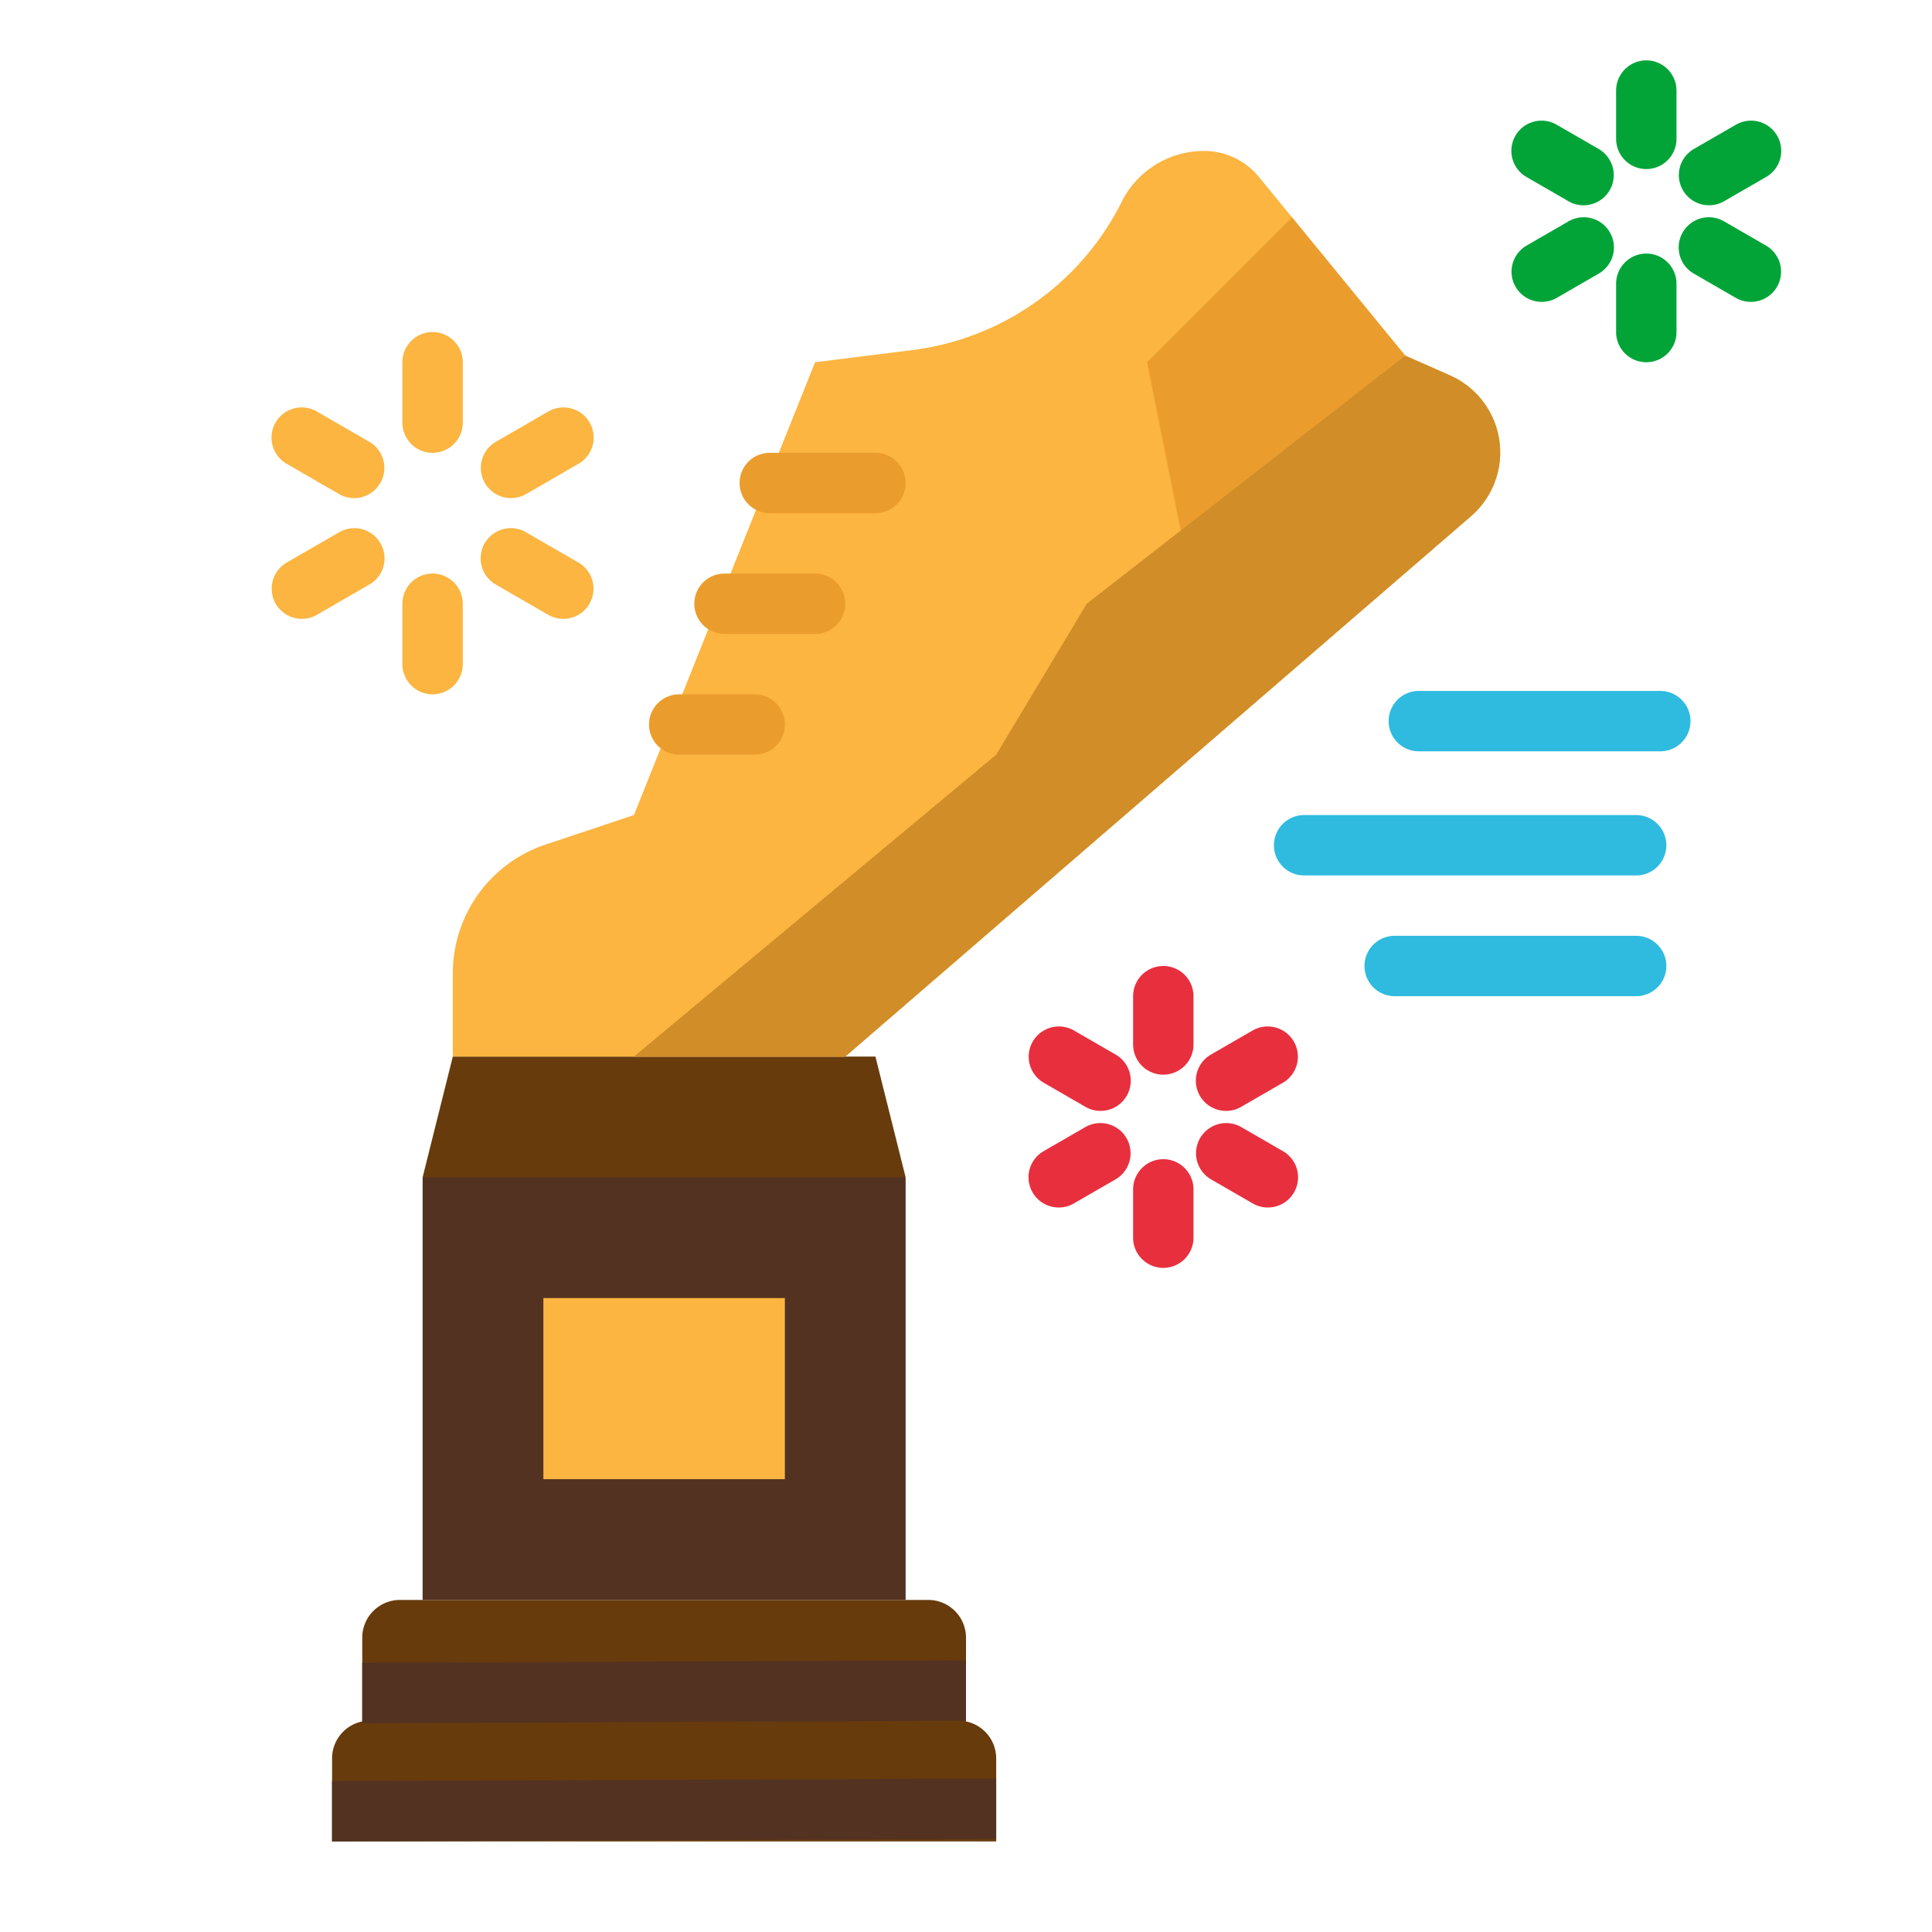 <svg height="512" viewBox="0 0 512 512" width="512" xmlns="http://www.w3.org/2000/svg"><g id="flat"><path d="m112 312 8-32h112l8 32-16 16h-96z" fill="#683b0d"/><path d="m112 312h128v112h-128z" fill="#533222"/><path d="m256 456.2v-22.2a10 10 0 0 0 -10-10h-140a10 10 0 0 0 -10 10v22.2a10 10 0 0 0 -8 9.8v22h176v-22a10 10 0 0 0 -8-9.8z" fill="#683b0d"/><path d="m144 344h64v48h-64z" fill="#fbb540"/><path d="m120 280v-22.053a36 36 0 0 1 24.616-34.147l23.384-7.8 48-120 25.7-3.212a72.124 72.124 0 0 0 55.564-39.313 24.379 24.379 0 0 1 21.802-13.475 18.849 18.849 0 0 1 14.591 6.915l38.73 47.335 11.863 5.235a22.318 22.318 0 0 1 12.738 15.415 22.312 22.312 0 0 1 -7.162 21.887l-165.826 143.213z" fill="#fbb540"/><path d="m397.56 119.89a22.375 22.375 0 0 1 -7.73 16.9l-165.83 143.21h-56l96-80 24-40 83.52-66.81.87 1.06 11.86 5.24a22.323 22.323 0 0 1 13.31 20.4z" fill="#fbb540"/><path d="m200 200h-20a8 8 0 0 1 0-16h20a8 8 0 0 1 0 16z" fill="#ea9d2d"/><path d="m216 168h-24a8 8 0 0 1 0-16h24a8 8 0 0 1 0 16z" fill="#ea9d2d"/><path d="m232 136h-28a8 8 0 0 1 0-16h28a8 8 0 0 1 0 16z" fill="#ea9d2d"/><path d="m313.917 145.585-9.917-49.585 38.4-38.4 29.99 36.65z" fill="#ea9d2d"/><path d="m440 199.106h-64a8 8 0 0 1 0-16h64a8 8 0 0 1 0 16z" fill="#2fbbdf"/><path d="m433.6 264h-64a8 8 0 0 1 0-16h64a8 8 0 0 1 0 16z" fill="#2fbbdf"/><path d="m433.6 232h-88a8 8 0 0 1 0-16h88a8 8 0 0 1 0 16z" fill="#2fbbdf"/><g fill="#fbb540"><path d="m114.641 120a8 8 0 0 1 -8-8v-16a8 8 0 0 1 16 0v16a8 8 0 0 1 -8 8z"/><path d="m93.849 132a7.957 7.957 0 0 1 -3.993-1.073l-13.856-8a8 8 0 1 1 8-13.856l13.856 8a8 8 0 0 1 -4.007 14.929z"/><path d="m80.008 164a8 8 0 0 1 -4.008-14.928l13.856-8a8 8 0 1 1 8 13.856l-13.856 8a7.969 7.969 0 0 1 -3.992 1.072z"/><path d="m114.641 184a8 8 0 0 1 -8-8v-16a8 8 0 0 1 16 0v16a8 8 0 0 1 -8 8z"/><path d="m149.274 164a7.956 7.956 0 0 1 -3.992-1.073l-13.856-8a8 8 0 1 1 8-13.856l13.856 8a8 8 0 0 1 -4.008 14.929z"/><path d="m135.434 132a8 8 0 0 1 -4.008-14.929l13.856-8a8 8 0 1 1 8 13.856l-13.856 8a7.969 7.969 0 0 1 -3.992 1.073z"/></g><path d="m436.287 44.8a8 8 0 0 1 -8-8v-12.8a8 8 0 0 1 16 0v12.8a8 8 0 0 1 -8 8z" fill="#02a437"/><path d="m419.651 54.4a7.956 7.956 0 0 1 -3.992-1.073l-11.085-6.4a8 8 0 1 1 8-13.856l11.085 6.4a8 8 0 0 1 -4.008 14.929z" fill="#02a437"/><path d="m408.582 80a8 8 0 0 1 -4.008-14.929l11.085-6.4a8 8 0 1 1 8 13.856l-11.085 6.4a7.969 7.969 0 0 1 -3.992 1.073z" fill="#02a437"/><path d="m436.287 96a8 8 0 0 1 -8-8v-12.8a8 8 0 1 1 16 0v12.8a8 8 0 0 1 -8 8z" fill="#02a437"/><path d="m463.992 80a7.956 7.956 0 0 1 -3.992-1.072l-11.085-6.4a8 8 0 1 1 8-13.856l11.085 6.4a8 8 0 0 1 -4.008 14.928z" fill="#02a437"/><path d="m452.923 54.4a8 8 0 0 1 -4.008-14.929l11.085-6.399a8 8 0 1 1 8 13.856l-11.085 6.4a7.969 7.969 0 0 1 -3.992 1.072z" fill="#02a437"/><path d="m308.287 284.8a8 8 0 0 1 -8-8v-12.8a8 8 0 0 1 16 0v12.8a8 8 0 0 1 -8 8z" fill="#e82f3e"/><path d="m291.651 294.4a7.956 7.956 0 0 1 -3.992-1.073l-11.085-6.4a8 8 0 0 1 8-13.856l11.085 6.4a8 8 0 0 1 -4.008 14.929z" fill="#e82f3e"/><path d="m280.582 320a8 8 0 0 1 -4.008-14.929l11.085-6.4a8 8 0 0 1 8 13.856l-11.085 6.4a7.969 7.969 0 0 1 -3.992 1.073z" fill="#e82f3e"/><path d="m308.287 336a8 8 0 0 1 -8-8v-12.8a8 8 0 0 1 16 0v12.8a8 8 0 0 1 -8 8z" fill="#e82f3e"/><path d="m335.992 320a7.956 7.956 0 0 1 -3.992-1.072l-11.085-6.4a8 8 0 0 1 8-13.856l11.085 6.4a8 8 0 0 1 -4.008 14.928z" fill="#e82f3e"/><path d="m324.923 294.4a8 8 0 0 1 -4.008-14.929l11.085-6.4a8 8 0 0 1 8 13.856l-11.085 6.4a7.969 7.969 0 0 1 -3.992 1.073z" fill="#e82f3e"/><path d="m397.56 119.89a22.375 22.375 0 0 1 -7.73 16.9l-165.83 143.21h-56l96-80 24-40 84.39-65.75 11.86 5.24a22.323 22.323 0 0 1 13.31 20.4z" fill="#d18d28"/><path d="m256.004 456-160.004.671v-16l160.004-.671z" fill="#533222"/><path d="m264 487.329-176 .671v-16l176-.671z" fill="#533222"/></g></svg>